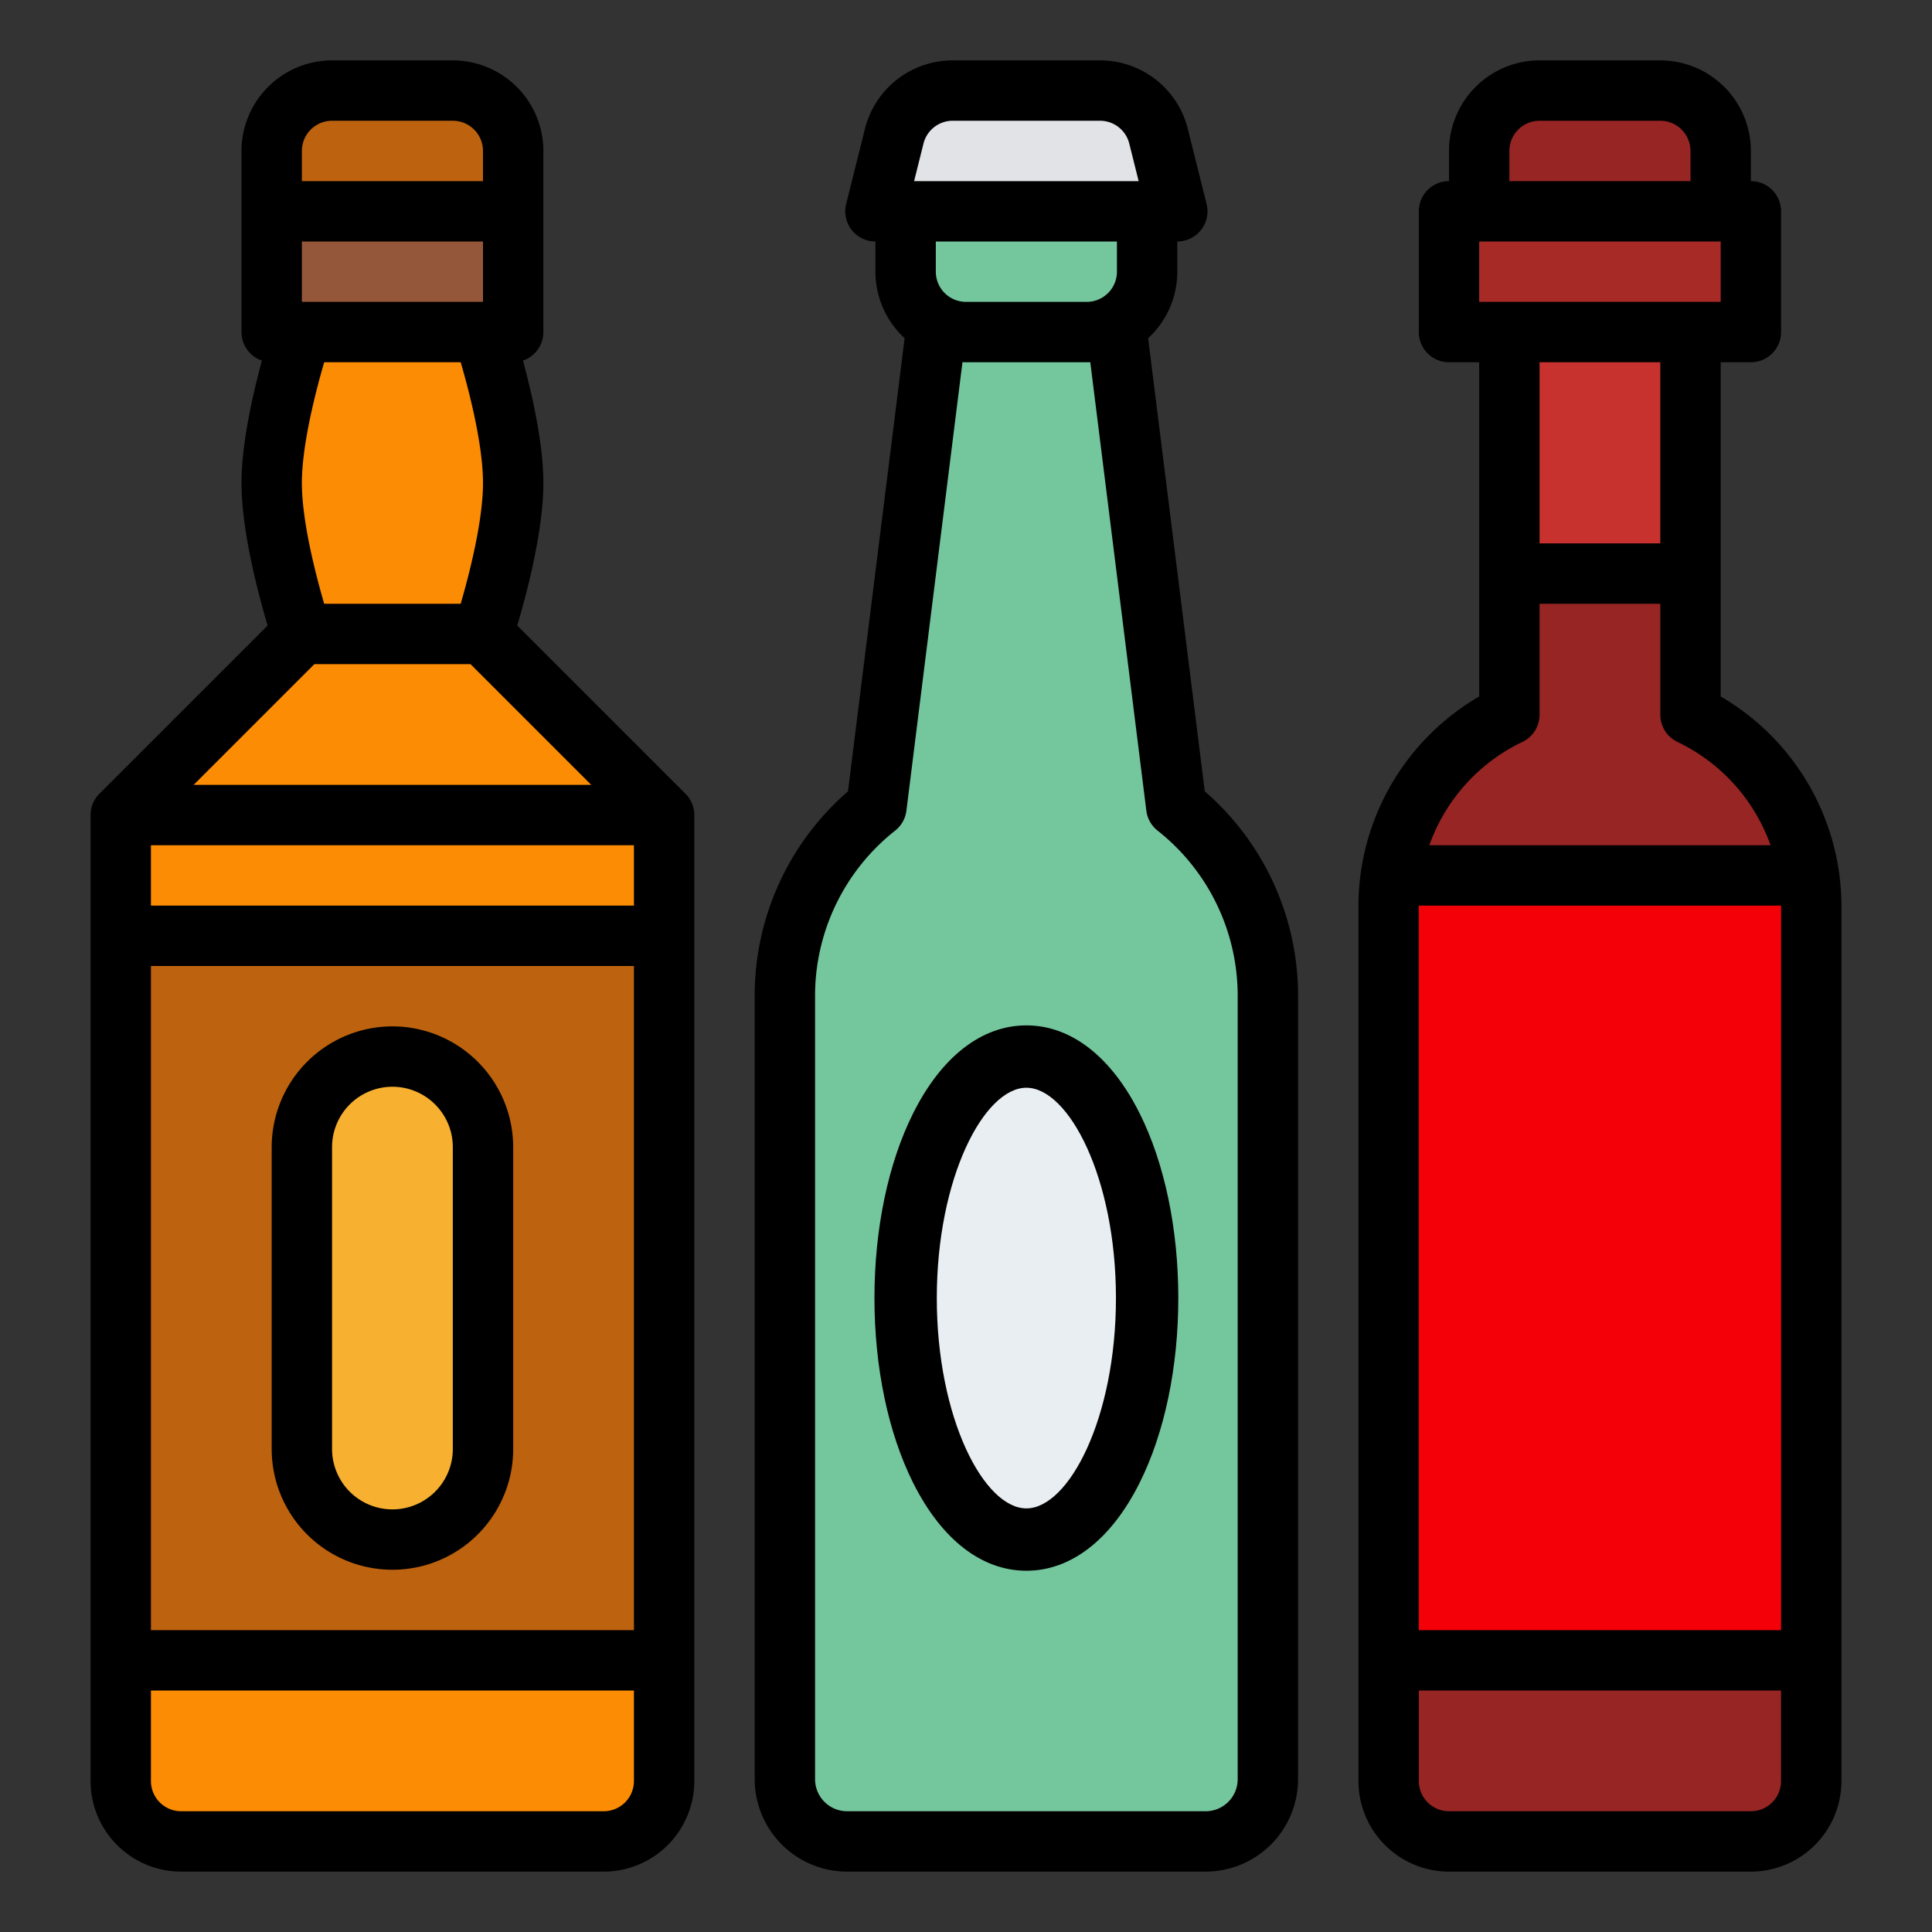 <svg id="Filled" height="512" viewBox="0 0 512 512" width="512" xmlns="http://www.w3.org/2000/svg"><rect x="0" y="0" width="512" height="512" fill="#333333" stroke="none"/><path d="m128 168h-48s-8-24-8-40 8-40 8-40h48s8 24 8 40-8 40-8 40z" fill="#fc8c03"/><path d="m176 216h-144l48-48h48z" fill="#fc8c03"/><path d="m32 216h144v32h-144z" fill="#fc8c03"/><path d="m32 424h144a0 0 0 0 1 0 0v48a16 16 0 0 1 -16 16h-112a16 16 0 0 1 -16-16v-48a0 0 0 0 1 0 0z" fill="#fc8c03"/><path d="m32 248h144v192h-144z" fill="#bd620e"/><path d="m88 24h32a16 16 0 0 1 16 16v48a0 0 0 0 1 0 0h-64a0 0 0 0 1 0 0v-48a16 16 0 0 1 16-16z" fill="#95573a"/>
<path d="m136 40v16h-64v-16a16 16 0 0 1 16-16h32a16 16 0 0 1 16 16z" fill="#bd620e"/><path d="m311.731 213.845-15.731-133.845h-48l-15.731 133.845a63.866 63.866 0 0 0 -24.269 50.155v207.508a16.492 16.492 0 0 0 16.492 16.492h95.016a16.492 16.492 0 0 0 16.492-16.492v-207.508a63.866 63.866 0 0 0 -24.269-50.155z" fill="#74C69D"/><path d="m448 189.4v-101.4h-48v101.4a56 56 0 0 0 -32 50.6v232a16 16 0 0 0 16 16h80a16 16 0 0 0 16-16v-232a56 56 0 0 0 -32-50.6z" fill="#962523"/>
<path d="m400 88h48v64h-48z" fill="#c7312e"/><path d="m384 56h80v32h-80z" fill="#a82a27"/><path d="m408 24h32a16 16 0 0 1 16 16v16a0 0 0 0 1 0 0h-64a0 0 0 0 1 0 0v-16a16 16 0 0 1 16-16z" fill="#962523"/><path d="m368 232h112v208h-112z" fill="#F40009"/><rect fill="#f7b030" height="128" rx="24" width="48" x="80" y="280"/><ellipse cx="272" cy="344" fill="#e9eef2" rx="40" ry="64"/><path d="m312 56h-80l4.97-19.881a16 16 0 0 1 15.522-12.119h39.016a16 16 0 0 1 15.522 12.119z" fill="#e1e3e6"/><path d="m240 56h64a0 0 0 0 1 0 0v16a16 16 0 0 1 -16 16h-32a16 16 0 0 1 -16-16v-16a0 0 0 0 1 0 0z" fill="#74C69D"/><path d="m24 216v256a24.027 24.027 0 0 0 24 24h112a24.027 24.027 0 0 0 24-24v-256a7.976 7.976 0 0 0 -2.347-5.661l-44.577-44.577c2.424-8.132 6.924-24.982 6.924-37.762 0-10.418-2.993-23.536-5.41-32.437a8 8 0 0 0 5.41-7.563v-48a24.028 24.028 0 0 0 -24-24h-32a24.028 24.028 0 0 0 -24 24v48a8 8 0 0 0 5.41 7.563c-2.417 8.901-5.41 22.019-5.41 32.437 0 12.78 4.5 29.63 6.924 37.762l-44.577 44.577a7.976 7.976 0 0 0 -2.347 5.661zm56-176a8.009 8.009 0 0 1 8-8h32a8.009 8.009 0 0 1 8 8v8h-48zm0 24h48v16h-48zm5.913 32h36.176c2.236 7.673 5.911 21.833 5.911 32 0 10.143-3.678 24.319-5.913 32h-36.176c-2.236-7.673-5.911-21.833-5.911-32 0-10.143 3.678-24.319 5.913-32zm-2.6 80h41.374l32 32h-105.374zm-43.313 48h128v16h-128zm0 32h128v176h-128zm0 192h128v24a8.009 8.009 0 0 1 -8 8h-112a8.009 8.009 0 0 1 -8-8z"/><path d="m200 264v207.507a24.52 24.52 0 0 0 24.492 24.493h95.016a24.52 24.52 0 0 0 24.492-24.493v-207.507a71.6 71.6 0 0 0 -24.724-54.284l-15.01-120.089a23.94 23.94 0 0 0 7.734-17.627v-8a8 8 0 0 0 7.761-9.94l-4.97-19.881a23.967 23.967 0 0 0 -23.283-18.179h-39.016a23.966 23.966 0 0 0 -23.283 18.179l-4.97 19.881a8 8 0 0 0 7.761 9.94v8a23.937 23.937 0 0 0 7.735 17.627l-15.012 120.089a71.6 71.6 0 0 0 -24.723 54.284zm44.731-225.94a7.99 7.99 0 0 1 7.761-6.06h39.016a7.99 7.99 0 0 1 7.762 6.06l2.484 9.94h-59.508zm51.269 25.94v8a8.009 8.009 0 0 1 -8 8h-32a8.009 8.009 0 0 1 -8-8v-8zm-58.759 156.112a8 8 0 0 0 2.967-5.275l14.857-118.861c.311.012.621.024.935.024h32c.313 0 .624-.012.935-.024l14.857 118.861a8 8 0 0 0 2.967 5.275 55.737 55.737 0 0 1 21.241 43.888v207.507a8.5 8.5 0 0 1 -8.492 8.493h-95.016a8.5 8.5 0 0 1 -8.492-8.493v-207.507a55.737 55.737 0 0 1 21.241-43.888z"/><path d="m360 240v232a24.027 24.027 0 0 0 24 24h80a24.027 24.027 0 0 0 24-24v-232a64.365 64.365 0 0 0 -32-55.427v-88.573h8a8 8 0 0 0 8-8v-32a8 8 0 0 0 -8-8v-8a24.028 24.028 0 0 0 -24-24h-32a24.028 24.028 0 0 0 -24 24v8a8 8 0 0 0 -8 8v32a8 8 0 0 0 8 8h8v88.573a64.365 64.365 0 0 0 -32 55.427zm112 232a8.009 8.009 0 0 1 -8 8h-80a8.009 8.009 0 0 1 -8-8v-24h96zm0-232v192h-96v-192zm-72-200a8.009 8.009 0 0 1 8-8h32a8.009 8.009 0 0 1 8 8v8h-48zm-8 24h64v16h-64zm48 32v48h-32v-48zm-36.566 100.623a8 8 0 0 0 4.566-7.223v-29.4h32v29.4a8 8 0 0 0 4.566 7.227 48.262 48.262 0 0 1 24.651 27.373h-90.434a48.262 48.262 0 0 1 24.651-27.377z"/><path d="m104 272a32.036 32.036 0 0 0 -32 32v80a32 32 0 0 0 64 0v-80a32.036 32.036 0 0 0 -32-32zm16 112a16 16 0 0 1 -32 0v-80a16 16 0 0 1 32 0z"/>
<path d="m272 416.262c11.84 0 22.5-8.279 30.018-23.312 6.606-13.213 10.245-30.6 10.245-48.95s-3.639-35.737-10.245-48.95c-7.518-15.033-18.178-23.312-30.018-23.312s-22.5 8.279-30.018 23.312c-6.606 13.213-10.244 30.6-10.244 48.95s3.638 35.737 10.244 48.95c7.518 15.033 18.178 23.312 30.018 23.312zm0-128c11.2 0 23.737 23.837 23.737 55.738s-12.532 55.738-23.737 55.738-23.738-23.838-23.738-55.738 12.538-55.738 23.738-55.738z"/></svg>